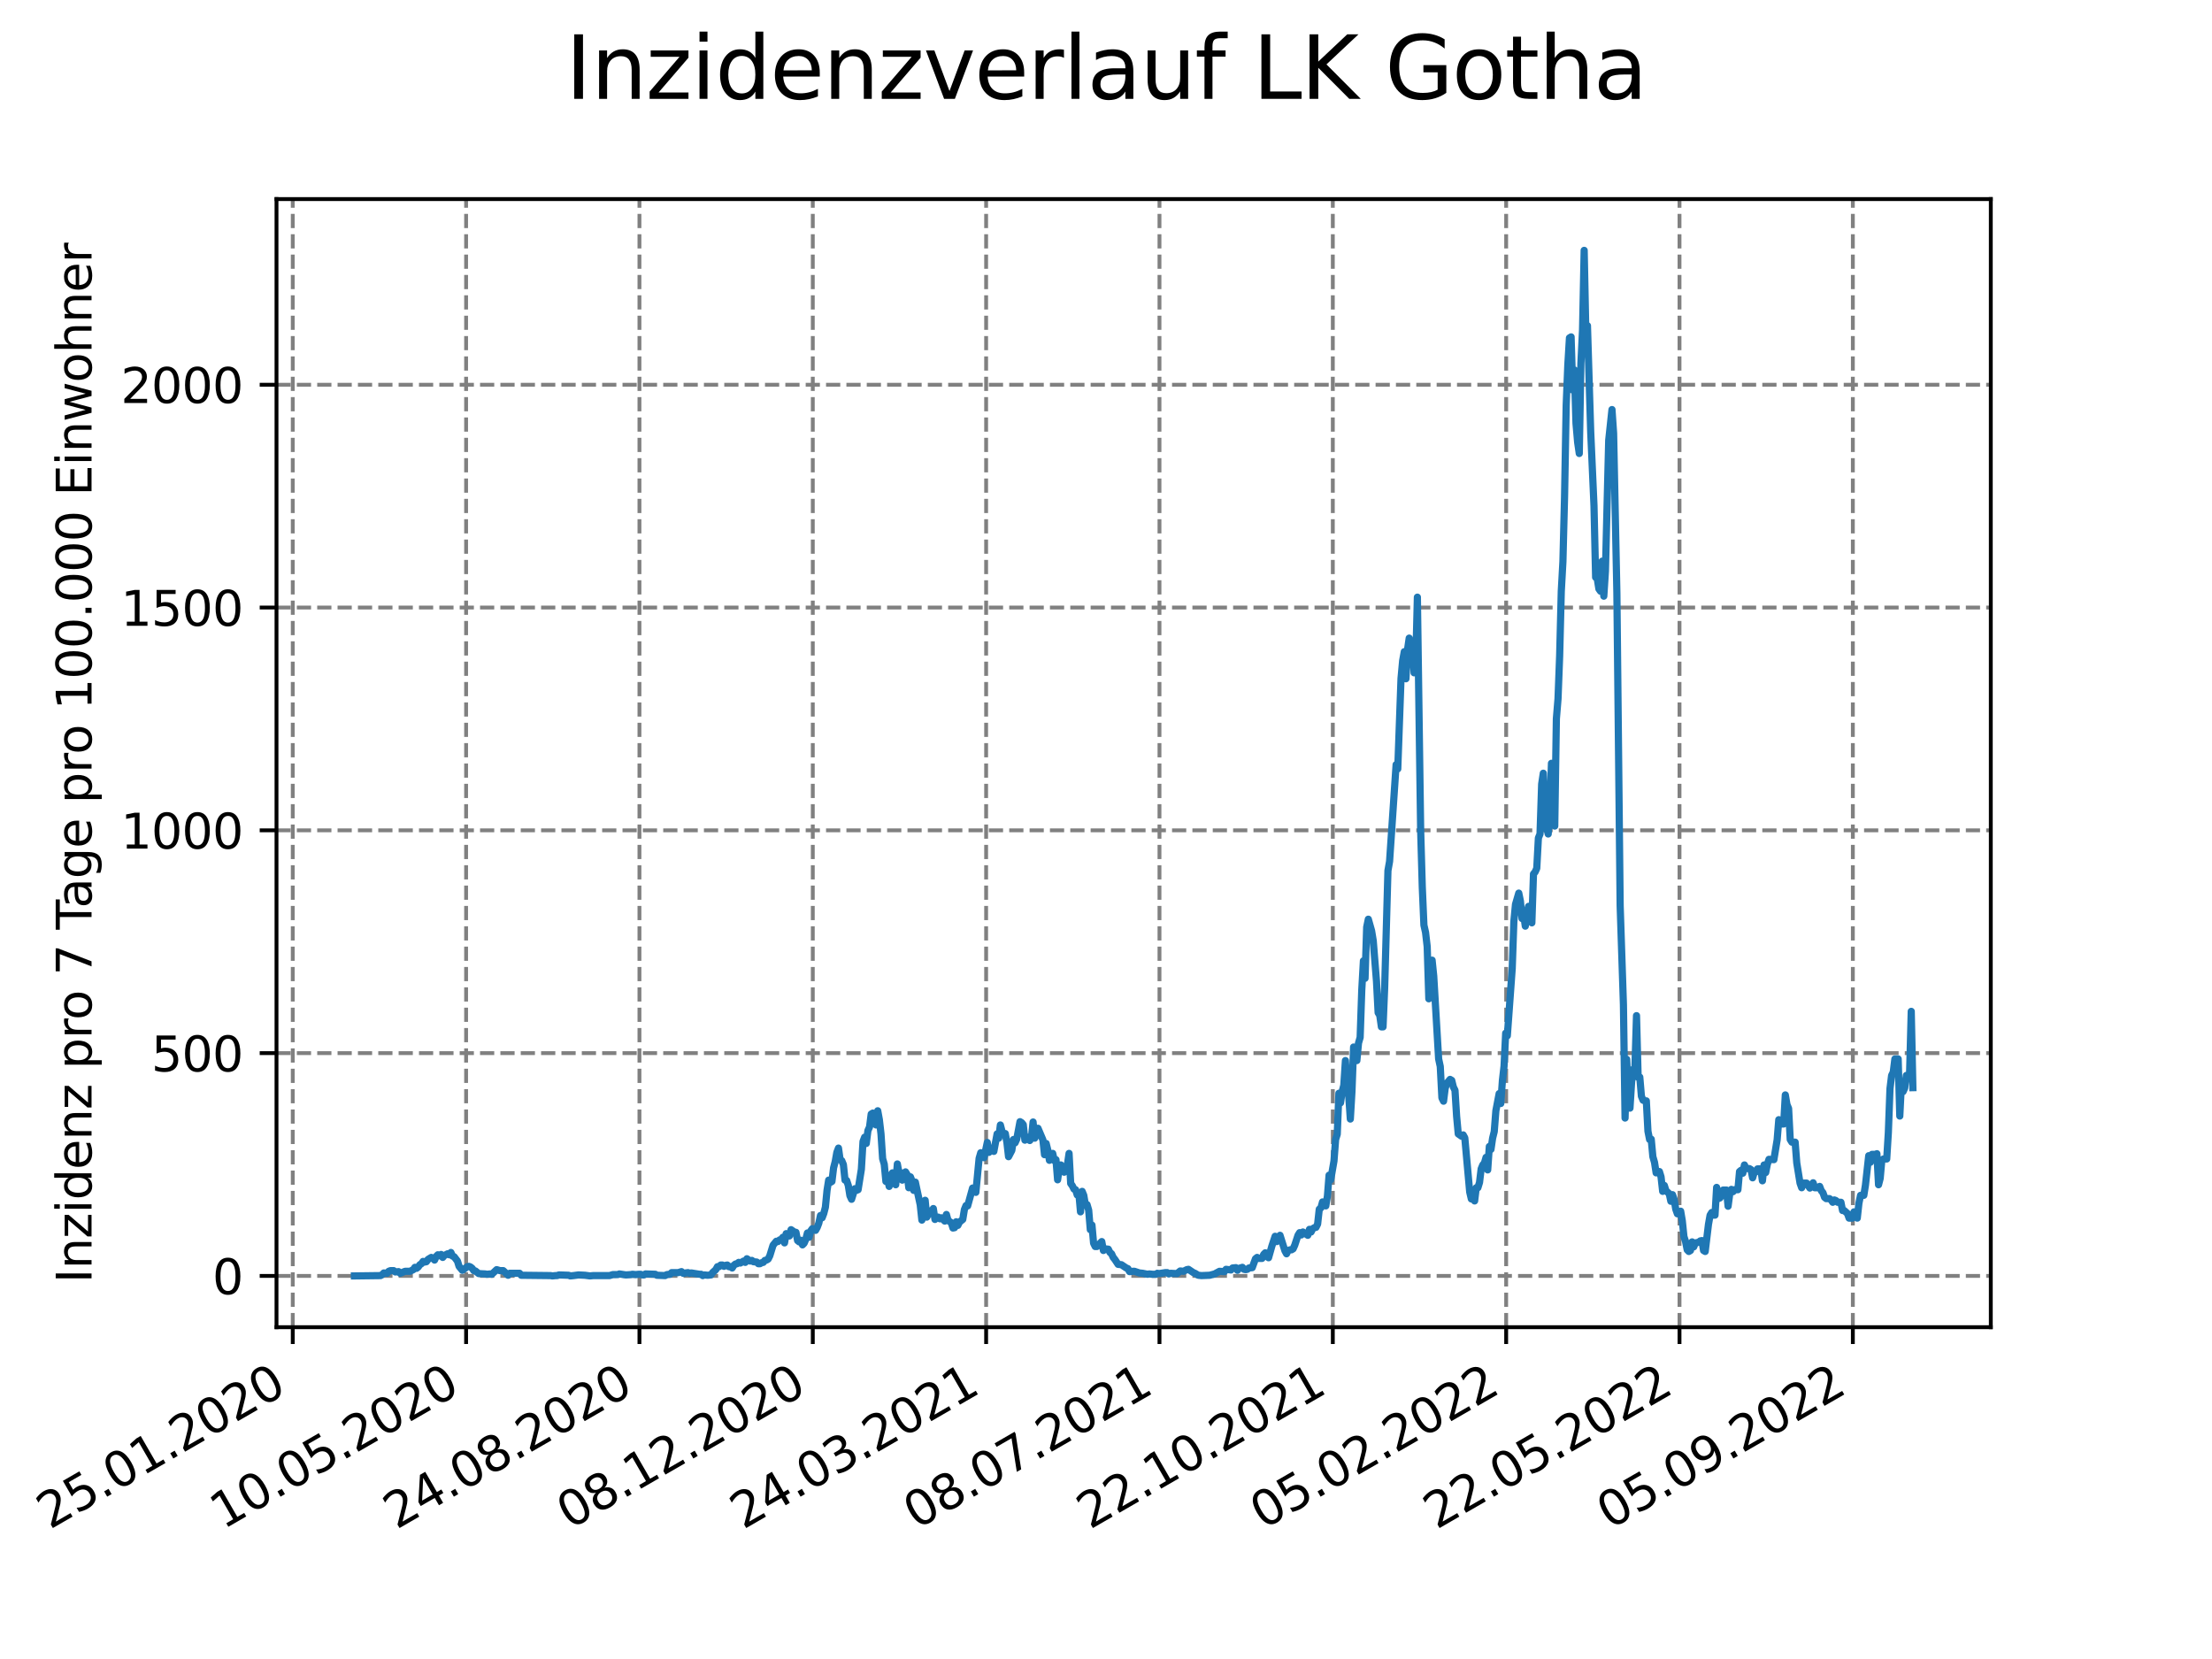 <?xml version="1.0" encoding="utf-8" standalone="no"?>
<!DOCTYPE svg PUBLIC "-//W3C//DTD SVG 1.1//EN"
  "http://www.w3.org/Graphics/SVG/1.1/DTD/svg11.dtd">
<svg xmlns:xlink="http://www.w3.org/1999/xlink" width="460.8pt" height="345.6pt" viewBox="0 0 460.8 345.6" xmlns="http://www.w3.org/2000/svg" version="1.1">
 <defs>
  <style type="text/css">*{stroke-linejoin: round; stroke-linecap: butt}</style>
 </defs>
 <g id="figure_1">
  <g id="patch_1">
   <path d="M 0 345.6 
L 460.8 345.6 
L 460.8 0 
L 0 0 
z
" style="fill: #ffffff"/>
  </g>
  <g id="axes_1">
   <g id="patch_2">
    <path d="M 57.6 276.48 
L 414.72 276.48 
L 414.72 41.472 
L 57.6 41.472 
z
" style="fill: #ffffff"/>
   </g>
   <g id="matplotlib.axis_1">
    <g id="xtick_1">
     <g id="line2d_1">
      <path d="M 60.987 276.48 
L 60.987 41.472 
" clip-path="url(#p1bdf907821)" style="fill: none; stroke-dasharray: 2.96,1.28; stroke-dashoffset: 0; stroke: #808080; stroke-width: 0.8"/>
     </g>
     <g id="line2d_2">
      <defs>
       <path id="mfd8949e805" d="M 0 0 
L 0 3.5 
" style="stroke: #000000; stroke-width: 0.8"/>
      </defs>
      <g>
       <use xlink:href="#mfd8949e805" x="60.987" y="276.48" style="stroke: #000000; stroke-width: 0.8"/>
      </g>
     </g>
     <g id="text_1">
      <!-- 25.01.2020 -->
      <g transform="translate(10.362 318.689) rotate(-30) scale(0.1 -0.1)">
       <defs>
        <path id="DejaVuSans-32" d="M 1228 531 
L 3431 531 
L 3431 0 
L 469 0 
L 469 531 
Q 828 903 1448 1529 
Q 2069 2156 2228 2338 
Q 2531 2678 2651 2914 
Q 2772 3150 2772 3378 
Q 2772 3750 2511 3984 
Q 2250 4219 1831 4219 
Q 1534 4219 1204 4116 
Q 875 4013 500 3803 
L 500 4441 
Q 881 4594 1212 4672 
Q 1544 4750 1819 4750 
Q 2544 4750 2975 4387 
Q 3406 4025 3406 3419 
Q 3406 3131 3298 2873 
Q 3191 2616 2906 2266 
Q 2828 2175 2409 1742 
Q 1991 1309 1228 531 
z
" transform="scale(0.016)"/>
        <path id="DejaVuSans-35" d="M 691 4666 
L 3169 4666 
L 3169 4134 
L 1269 4134 
L 1269 2991 
Q 1406 3038 1543 3061 
Q 1681 3084 1819 3084 
Q 2600 3084 3056 2656 
Q 3513 2228 3513 1497 
Q 3513 744 3044 326 
Q 2575 -91 1722 -91 
Q 1428 -91 1123 -41 
Q 819 9 494 109 
L 494 744 
Q 775 591 1075 516 
Q 1375 441 1709 441 
Q 2250 441 2565 725 
Q 2881 1009 2881 1497 
Q 2881 1984 2565 2268 
Q 2250 2553 1709 2553 
Q 1456 2553 1204 2497 
Q 953 2441 691 2322 
L 691 4666 
z
" transform="scale(0.016)"/>
        <path id="DejaVuSans-2e" d="M 684 794 
L 1344 794 
L 1344 0 
L 684 0 
L 684 794 
z
" transform="scale(0.016)"/>
        <path id="DejaVuSans-30" d="M 2034 4250 
Q 1547 4250 1301 3770 
Q 1056 3291 1056 2328 
Q 1056 1369 1301 889 
Q 1547 409 2034 409 
Q 2525 409 2770 889 
Q 3016 1369 3016 2328 
Q 3016 3291 2770 3770 
Q 2525 4250 2034 4250 
z
M 2034 4750 
Q 2819 4750 3233 4129 
Q 3647 3509 3647 2328 
Q 3647 1150 3233 529 
Q 2819 -91 2034 -91 
Q 1250 -91 836 529 
Q 422 1150 422 2328 
Q 422 3509 836 4129 
Q 1250 4750 2034 4750 
z
" transform="scale(0.016)"/>
        <path id="DejaVuSans-31" d="M 794 531 
L 1825 531 
L 1825 4091 
L 703 3866 
L 703 4441 
L 1819 4666 
L 2450 4666 
L 2450 531 
L 3481 531 
L 3481 0 
L 794 0 
L 794 531 
z
" transform="scale(0.016)"/>
       </defs>
       <use xlink:href="#DejaVuSans-32"/>
       <use xlink:href="#DejaVuSans-35" x="63.623"/>
       <use xlink:href="#DejaVuSans-2e" x="127.246"/>
       <use xlink:href="#DejaVuSans-30" x="159.033"/>
       <use xlink:href="#DejaVuSans-31" x="222.656"/>
       <use xlink:href="#DejaVuSans-2e" x="286.279"/>
       <use xlink:href="#DejaVuSans-32" x="318.066"/>
       <use xlink:href="#DejaVuSans-30" x="381.689"/>
       <use xlink:href="#DejaVuSans-32" x="445.312"/>
       <use xlink:href="#DejaVuSans-30" x="508.936"/>
      </g>
     </g>
    </g>
    <g id="xtick_2">
     <g id="line2d_3">
      <path d="M 97.097 276.48 
L 97.097 41.472 
" clip-path="url(#p1bdf907821)" style="fill: none; stroke-dasharray: 2.96,1.28; stroke-dashoffset: 0; stroke: #808080; stroke-width: 0.8"/>
     </g>
     <g id="line2d_4">
      <g>
       <use xlink:href="#mfd8949e805" x="97.097" y="276.48" style="stroke: #000000; stroke-width: 0.8"/>
      </g>
     </g>
     <g id="text_2">
      <!-- 10.05.2020 -->
      <g transform="translate(46.472 318.689) rotate(-30) scale(0.1 -0.1)">
       <use xlink:href="#DejaVuSans-31"/>
       <use xlink:href="#DejaVuSans-30" x="63.623"/>
       <use xlink:href="#DejaVuSans-2e" x="127.246"/>
       <use xlink:href="#DejaVuSans-30" x="159.033"/>
       <use xlink:href="#DejaVuSans-35" x="222.656"/>
       <use xlink:href="#DejaVuSans-2e" x="286.279"/>
       <use xlink:href="#DejaVuSans-32" x="318.066"/>
       <use xlink:href="#DejaVuSans-30" x="381.689"/>
       <use xlink:href="#DejaVuSans-32" x="445.312"/>
       <use xlink:href="#DejaVuSans-30" x="508.936"/>
      </g>
     </g>
    </g>
    <g id="xtick_3">
     <g id="line2d_5">
      <path d="M 133.208 276.48 
L 133.208 41.472 
" clip-path="url(#p1bdf907821)" style="fill: none; stroke-dasharray: 2.96,1.28; stroke-dashoffset: 0; stroke: #808080; stroke-width: 0.8"/>
     </g>
     <g id="line2d_6">
      <g>
       <use xlink:href="#mfd8949e805" x="133.208" y="276.48" style="stroke: #000000; stroke-width: 0.8"/>
      </g>
     </g>
     <g id="text_3">
      <!-- 24.08.2020 -->
      <g transform="translate(82.583 318.689) rotate(-30) scale(0.1 -0.1)">
       <defs>
        <path id="DejaVuSans-34" d="M 2419 4116 
L 825 1625 
L 2419 1625 
L 2419 4116 
z
M 2253 4666 
L 3047 4666 
L 3047 1625 
L 3713 1625 
L 3713 1100 
L 3047 1100 
L 3047 0 
L 2419 0 
L 2419 1100 
L 313 1100 
L 313 1709 
L 2253 4666 
z
" transform="scale(0.016)"/>
        <path id="DejaVuSans-38" d="M 2034 2216 
Q 1584 2216 1326 1975 
Q 1069 1734 1069 1313 
Q 1069 891 1326 650 
Q 1584 409 2034 409 
Q 2484 409 2743 651 
Q 3003 894 3003 1313 
Q 3003 1734 2745 1975 
Q 2488 2216 2034 2216 
z
M 1403 2484 
Q 997 2584 770 2862 
Q 544 3141 544 3541 
Q 544 4100 942 4425 
Q 1341 4750 2034 4750 
Q 2731 4750 3128 4425 
Q 3525 4100 3525 3541 
Q 3525 3141 3298 2862 
Q 3072 2584 2669 2484 
Q 3125 2378 3379 2068 
Q 3634 1759 3634 1313 
Q 3634 634 3220 271 
Q 2806 -91 2034 -91 
Q 1263 -91 848 271 
Q 434 634 434 1313 
Q 434 1759 690 2068 
Q 947 2378 1403 2484 
z
M 1172 3481 
Q 1172 3119 1398 2916 
Q 1625 2713 2034 2713 
Q 2441 2713 2670 2916 
Q 2900 3119 2900 3481 
Q 2900 3844 2670 4047 
Q 2441 4250 2034 4250 
Q 1625 4250 1398 4047 
Q 1172 3844 1172 3481 
z
" transform="scale(0.016)"/>
       </defs>
       <use xlink:href="#DejaVuSans-32"/>
       <use xlink:href="#DejaVuSans-34" x="63.623"/>
       <use xlink:href="#DejaVuSans-2e" x="127.246"/>
       <use xlink:href="#DejaVuSans-30" x="159.033"/>
       <use xlink:href="#DejaVuSans-38" x="222.656"/>
       <use xlink:href="#DejaVuSans-2e" x="286.279"/>
       <use xlink:href="#DejaVuSans-32" x="318.066"/>
       <use xlink:href="#DejaVuSans-30" x="381.689"/>
       <use xlink:href="#DejaVuSans-32" x="445.312"/>
       <use xlink:href="#DejaVuSans-30" x="508.936"/>
      </g>
     </g>
    </g>
    <g id="xtick_4">
     <g id="line2d_7">
      <path d="M 169.319 276.48 
L 169.319 41.472 
" clip-path="url(#p1bdf907821)" style="fill: none; stroke-dasharray: 2.96,1.28; stroke-dashoffset: 0; stroke: #808080; stroke-width: 0.8"/>
     </g>
     <g id="line2d_8">
      <g>
       <use xlink:href="#mfd8949e805" x="169.319" y="276.48" style="stroke: #000000; stroke-width: 0.8"/>
      </g>
     </g>
     <g id="text_4">
      <!-- 08.12.2020 -->
      <g transform="translate(118.693 318.689) rotate(-30) scale(0.1 -0.1)">
       <use xlink:href="#DejaVuSans-30"/>
       <use xlink:href="#DejaVuSans-38" x="63.623"/>
       <use xlink:href="#DejaVuSans-2e" x="127.246"/>
       <use xlink:href="#DejaVuSans-31" x="159.033"/>
       <use xlink:href="#DejaVuSans-32" x="222.656"/>
       <use xlink:href="#DejaVuSans-2e" x="286.279"/>
       <use xlink:href="#DejaVuSans-32" x="318.066"/>
       <use xlink:href="#DejaVuSans-30" x="381.689"/>
       <use xlink:href="#DejaVuSans-32" x="445.312"/>
       <use xlink:href="#DejaVuSans-30" x="508.936"/>
      </g>
     </g>
    </g>
    <g id="xtick_5">
     <g id="line2d_9">
      <path d="M 205.429 276.48 
L 205.429 41.472 
" clip-path="url(#p1bdf907821)" style="fill: none; stroke-dasharray: 2.96,1.28; stroke-dashoffset: 0; stroke: #808080; stroke-width: 0.8"/>
     </g>
     <g id="line2d_10">
      <g>
       <use xlink:href="#mfd8949e805" x="205.429" y="276.48" style="stroke: #000000; stroke-width: 0.8"/>
      </g>
     </g>
     <g id="text_5">
      <!-- 24.03.2021 -->
      <g transform="translate(154.804 318.689) rotate(-30) scale(0.1 -0.1)">
       <defs>
        <path id="DejaVuSans-33" d="M 2597 2516 
Q 3050 2419 3304 2112 
Q 3559 1806 3559 1356 
Q 3559 666 3084 287 
Q 2609 -91 1734 -91 
Q 1441 -91 1130 -33 
Q 819 25 488 141 
L 488 750 
Q 750 597 1062 519 
Q 1375 441 1716 441 
Q 2309 441 2620 675 
Q 2931 909 2931 1356 
Q 2931 1769 2642 2001 
Q 2353 2234 1838 2234 
L 1294 2234 
L 1294 2753 
L 1863 2753 
Q 2328 2753 2575 2939 
Q 2822 3125 2822 3475 
Q 2822 3834 2567 4026 
Q 2313 4219 1838 4219 
Q 1578 4219 1281 4162 
Q 984 4106 628 3988 
L 628 4550 
Q 988 4650 1302 4700 
Q 1616 4750 1894 4750 
Q 2613 4750 3031 4423 
Q 3450 4097 3450 3541 
Q 3450 3153 3228 2886 
Q 3006 2619 2597 2516 
z
" transform="scale(0.016)"/>
       </defs>
       <use xlink:href="#DejaVuSans-32"/>
       <use xlink:href="#DejaVuSans-34" x="63.623"/>
       <use xlink:href="#DejaVuSans-2e" x="127.246"/>
       <use xlink:href="#DejaVuSans-30" x="159.033"/>
       <use xlink:href="#DejaVuSans-33" x="222.656"/>
       <use xlink:href="#DejaVuSans-2e" x="286.279"/>
       <use xlink:href="#DejaVuSans-32" x="318.066"/>
       <use xlink:href="#DejaVuSans-30" x="381.689"/>
       <use xlink:href="#DejaVuSans-32" x="445.312"/>
       <use xlink:href="#DejaVuSans-31" x="508.936"/>
      </g>
     </g>
    </g>
    <g id="xtick_6">
     <g id="line2d_11">
      <path d="M 241.54 276.48 
L 241.54 41.472 
" clip-path="url(#p1bdf907821)" style="fill: none; stroke-dasharray: 2.96,1.28; stroke-dashoffset: 0; stroke: #808080; stroke-width: 0.8"/>
     </g>
     <g id="line2d_12">
      <g>
       <use xlink:href="#mfd8949e805" x="241.54" y="276.48" style="stroke: #000000; stroke-width: 0.8"/>
      </g>
     </g>
     <g id="text_6">
      <!-- 08.07.2021 -->
      <g transform="translate(190.914 318.689) rotate(-30) scale(0.1 -0.1)">
       <defs>
        <path id="DejaVuSans-37" d="M 525 4666 
L 3525 4666 
L 3525 4397 
L 1831 0 
L 1172 0 
L 2766 4134 
L 525 4134 
L 525 4666 
z
" transform="scale(0.016)"/>
       </defs>
       <use xlink:href="#DejaVuSans-30"/>
       <use xlink:href="#DejaVuSans-38" x="63.623"/>
       <use xlink:href="#DejaVuSans-2e" x="127.246"/>
       <use xlink:href="#DejaVuSans-30" x="159.033"/>
       <use xlink:href="#DejaVuSans-37" x="222.656"/>
       <use xlink:href="#DejaVuSans-2e" x="286.279"/>
       <use xlink:href="#DejaVuSans-32" x="318.066"/>
       <use xlink:href="#DejaVuSans-30" x="381.689"/>
       <use xlink:href="#DejaVuSans-32" x="445.312"/>
       <use xlink:href="#DejaVuSans-31" x="508.936"/>
      </g>
     </g>
    </g>
    <g id="xtick_7">
     <g id="line2d_13">
      <path d="M 277.65 276.48 
L 277.65 41.472 
" clip-path="url(#p1bdf907821)" style="fill: none; stroke-dasharray: 2.96,1.28; stroke-dashoffset: 0; stroke: #808080; stroke-width: 0.8"/>
     </g>
     <g id="line2d_14">
      <g>
       <use xlink:href="#mfd8949e805" x="277.65" y="276.48" style="stroke: #000000; stroke-width: 0.8"/>
      </g>
     </g>
     <g id="text_7">
      <!-- 22.10.2021 -->
      <g transform="translate(227.025 318.689) rotate(-30) scale(0.1 -0.1)">
       <use xlink:href="#DejaVuSans-32"/>
       <use xlink:href="#DejaVuSans-32" x="63.623"/>
       <use xlink:href="#DejaVuSans-2e" x="127.246"/>
       <use xlink:href="#DejaVuSans-31" x="159.033"/>
       <use xlink:href="#DejaVuSans-30" x="222.656"/>
       <use xlink:href="#DejaVuSans-2e" x="286.279"/>
       <use xlink:href="#DejaVuSans-32" x="318.066"/>
       <use xlink:href="#DejaVuSans-30" x="381.689"/>
       <use xlink:href="#DejaVuSans-32" x="445.312"/>
       <use xlink:href="#DejaVuSans-31" x="508.936"/>
      </g>
     </g>
    </g>
    <g id="xtick_8">
     <g id="line2d_15">
      <path d="M 313.761 276.48 
L 313.761 41.472 
" clip-path="url(#p1bdf907821)" style="fill: none; stroke-dasharray: 2.96,1.28; stroke-dashoffset: 0; stroke: #808080; stroke-width: 0.8"/>
     </g>
     <g id="line2d_16">
      <g>
       <use xlink:href="#mfd8949e805" x="313.761" y="276.48" style="stroke: #000000; stroke-width: 0.8"/>
      </g>
     </g>
     <g id="text_8">
      <!-- 05.02.2022 -->
      <g transform="translate(263.136 318.689) rotate(-30) scale(0.1 -0.1)">
       <use xlink:href="#DejaVuSans-30"/>
       <use xlink:href="#DejaVuSans-35" x="63.623"/>
       <use xlink:href="#DejaVuSans-2e" x="127.246"/>
       <use xlink:href="#DejaVuSans-30" x="159.033"/>
       <use xlink:href="#DejaVuSans-32" x="222.656"/>
       <use xlink:href="#DejaVuSans-2e" x="286.279"/>
       <use xlink:href="#DejaVuSans-32" x="318.066"/>
       <use xlink:href="#DejaVuSans-30" x="381.689"/>
       <use xlink:href="#DejaVuSans-32" x="445.312"/>
       <use xlink:href="#DejaVuSans-32" x="508.936"/>
      </g>
     </g>
    </g>
    <g id="xtick_9">
     <g id="line2d_17">
      <path d="M 349.871 276.48 
L 349.871 41.472 
" clip-path="url(#p1bdf907821)" style="fill: none; stroke-dasharray: 2.96,1.28; stroke-dashoffset: 0; stroke: #808080; stroke-width: 0.8"/>
     </g>
     <g id="line2d_18">
      <g>
       <use xlink:href="#mfd8949e805" x="349.871" y="276.48" style="stroke: #000000; stroke-width: 0.8"/>
      </g>
     </g>
     <g id="text_9">
      <!-- 22.05.2022 -->
      <g transform="translate(299.246 318.689) rotate(-30) scale(0.1 -0.1)">
       <use xlink:href="#DejaVuSans-32"/>
       <use xlink:href="#DejaVuSans-32" x="63.623"/>
       <use xlink:href="#DejaVuSans-2e" x="127.246"/>
       <use xlink:href="#DejaVuSans-30" x="159.033"/>
       <use xlink:href="#DejaVuSans-35" x="222.656"/>
       <use xlink:href="#DejaVuSans-2e" x="286.279"/>
       <use xlink:href="#DejaVuSans-32" x="318.066"/>
       <use xlink:href="#DejaVuSans-30" x="381.689"/>
       <use xlink:href="#DejaVuSans-32" x="445.312"/>
       <use xlink:href="#DejaVuSans-32" x="508.936"/>
      </g>
     </g>
    </g>
    <g id="xtick_10">
     <g id="line2d_19">
      <path d="M 385.982 276.48 
L 385.982 41.472 
" clip-path="url(#p1bdf907821)" style="fill: none; stroke-dasharray: 2.96,1.28; stroke-dashoffset: 0; stroke: #808080; stroke-width: 0.8"/>
     </g>
     <g id="line2d_20">
      <g>
       <use xlink:href="#mfd8949e805" x="385.982" y="276.48" style="stroke: #000000; stroke-width: 0.8"/>
      </g>
     </g>
     <g id="text_10">
      <!-- 05.09.2022 -->
      <g transform="translate(335.357 318.689) rotate(-30) scale(0.1 -0.1)">
       <defs>
        <path id="DejaVuSans-39" d="M 703 97 
L 703 672 
Q 941 559 1184 500 
Q 1428 441 1663 441 
Q 2288 441 2617 861 
Q 2947 1281 2994 2138 
Q 2813 1869 2534 1725 
Q 2256 1581 1919 1581 
Q 1219 1581 811 2004 
Q 403 2428 403 3163 
Q 403 3881 828 4315 
Q 1253 4750 1959 4750 
Q 2769 4750 3195 4129 
Q 3622 3509 3622 2328 
Q 3622 1225 3098 567 
Q 2575 -91 1691 -91 
Q 1453 -91 1209 -44 
Q 966 3 703 97 
z
M 1959 2075 
Q 2384 2075 2632 2365 
Q 2881 2656 2881 3163 
Q 2881 3666 2632 3958 
Q 2384 4250 1959 4250 
Q 1534 4250 1286 3958 
Q 1038 3666 1038 3163 
Q 1038 2656 1286 2365 
Q 1534 2075 1959 2075 
z
" transform="scale(0.016)"/>
       </defs>
       <use xlink:href="#DejaVuSans-30"/>
       <use xlink:href="#DejaVuSans-35" x="63.623"/>
       <use xlink:href="#DejaVuSans-2e" x="127.246"/>
       <use xlink:href="#DejaVuSans-30" x="159.033"/>
       <use xlink:href="#DejaVuSans-39" x="222.656"/>
       <use xlink:href="#DejaVuSans-2e" x="286.279"/>
       <use xlink:href="#DejaVuSans-32" x="318.066"/>
       <use xlink:href="#DejaVuSans-30" x="381.689"/>
       <use xlink:href="#DejaVuSans-32" x="445.312"/>
       <use xlink:href="#DejaVuSans-32" x="508.936"/>
      </g>
     </g>
    </g>
   </g>
   <g id="matplotlib.axis_2">
    <g id="ytick_1">
     <g id="line2d_21">
      <path d="M 57.6 265.798 
L 414.72 265.798 
" clip-path="url(#p1bdf907821)" style="fill: none; stroke-dasharray: 2.96,1.28; stroke-dashoffset: 0; stroke: #808080; stroke-width: 0.8"/>
     </g>
     <g id="line2d_22">
      <defs>
       <path id="m35d2fab61b" d="M 0 0 
L -3.5 0 
" style="stroke: #000000; stroke-width: 0.8"/>
      </defs>
      <g>
       <use xlink:href="#m35d2fab61b" x="57.6" y="265.798" style="stroke: #000000; stroke-width: 0.8"/>
      </g>
     </g>
     <g id="text_11">
      <!-- 0 -->
      <g transform="translate(44.237 269.597) scale(0.1 -0.1)">
       <use xlink:href="#DejaVuSans-30"/>
      </g>
     </g>
    </g>
    <g id="ytick_2">
     <g id="line2d_23">
      <path d="M 57.6 219.385 
L 414.72 219.385 
" clip-path="url(#p1bdf907821)" style="fill: none; stroke-dasharray: 2.96,1.28; stroke-dashoffset: 0; stroke: #808080; stroke-width: 0.8"/>
     </g>
     <g id="line2d_24">
      <g>
       <use xlink:href="#m35d2fab61b" x="57.6" y="219.385" style="stroke: #000000; stroke-width: 0.8"/>
      </g>
     </g>
     <g id="text_12">
      <!-- 500 -->
      <g transform="translate(31.512 223.184) scale(0.1 -0.1)">
       <use xlink:href="#DejaVuSans-35"/>
       <use xlink:href="#DejaVuSans-30" x="63.623"/>
       <use xlink:href="#DejaVuSans-30" x="127.246"/>
      </g>
     </g>
    </g>
    <g id="ytick_3">
     <g id="line2d_25">
      <path d="M 57.6 172.973 
L 414.72 172.973 
" clip-path="url(#p1bdf907821)" style="fill: none; stroke-dasharray: 2.96,1.28; stroke-dashoffset: 0; stroke: #808080; stroke-width: 0.8"/>
     </g>
     <g id="line2d_26">
      <g>
       <use xlink:href="#m35d2fab61b" x="57.6" y="172.973" style="stroke: #000000; stroke-width: 0.8"/>
      </g>
     </g>
     <g id="text_13">
      <!-- 1000 -->
      <g transform="translate(25.15 176.772) scale(0.1 -0.1)">
       <use xlink:href="#DejaVuSans-31"/>
       <use xlink:href="#DejaVuSans-30" x="63.623"/>
       <use xlink:href="#DejaVuSans-30" x="127.246"/>
       <use xlink:href="#DejaVuSans-30" x="190.869"/>
      </g>
     </g>
    </g>
    <g id="ytick_4">
     <g id="line2d_27">
      <path d="M 57.6 126.56 
L 414.72 126.56 
" clip-path="url(#p1bdf907821)" style="fill: none; stroke-dasharray: 2.96,1.28; stroke-dashoffset: 0; stroke: #808080; stroke-width: 0.8"/>
     </g>
     <g id="line2d_28">
      <g>
       <use xlink:href="#m35d2fab61b" x="57.6" y="126.56" style="stroke: #000000; stroke-width: 0.8"/>
      </g>
     </g>
     <g id="text_14">
      <!-- 1500 -->
      <g transform="translate(25.15 130.359) scale(0.1 -0.1)">
       <use xlink:href="#DejaVuSans-31"/>
       <use xlink:href="#DejaVuSans-35" x="63.623"/>
       <use xlink:href="#DejaVuSans-30" x="127.246"/>
       <use xlink:href="#DejaVuSans-30" x="190.869"/>
      </g>
     </g>
    </g>
    <g id="ytick_5">
     <g id="line2d_29">
      <path d="M 57.6 80.147 
L 414.72 80.147 
" clip-path="url(#p1bdf907821)" style="fill: none; stroke-dasharray: 2.96,1.28; stroke-dashoffset: 0; stroke: #808080; stroke-width: 0.8"/>
     </g>
     <g id="line2d_30">
      <g>
       <use xlink:href="#m35d2fab61b" x="57.6" y="80.147" style="stroke: #000000; stroke-width: 0.8"/>
      </g>
     </g>
     <g id="text_15">
      <!-- 2000 -->
      <g transform="translate(25.15 83.947) scale(0.1 -0.1)">
       <use xlink:href="#DejaVuSans-32"/>
       <use xlink:href="#DejaVuSans-30" x="63.623"/>
       <use xlink:href="#DejaVuSans-30" x="127.246"/>
       <use xlink:href="#DejaVuSans-30" x="190.869"/>
      </g>
     </g>
    </g>
    <g id="text_16">
     <!-- Inzidenz pro 7 Tage pro 100.000 Einwohner -->
     <g transform="translate(19.07 267.301) rotate(-90) scale(0.1 -0.1)">
      <defs>
       <path id="DejaVuSans-49" d="M 628 4666 
L 1259 4666 
L 1259 0 
L 628 0 
L 628 4666 
z
" transform="scale(0.016)"/>
       <path id="DejaVuSans-6e" d="M 3513 2113 
L 3513 0 
L 2938 0 
L 2938 2094 
Q 2938 2591 2744 2837 
Q 2550 3084 2163 3084 
Q 1697 3084 1428 2787 
Q 1159 2491 1159 1978 
L 1159 0 
L 581 0 
L 581 3500 
L 1159 3500 
L 1159 2956 
Q 1366 3272 1645 3428 
Q 1925 3584 2291 3584 
Q 2894 3584 3203 3211 
Q 3513 2838 3513 2113 
z
" transform="scale(0.016)"/>
       <path id="DejaVuSans-7a" d="M 353 3500 
L 3084 3500 
L 3084 2975 
L 922 459 
L 3084 459 
L 3084 0 
L 275 0 
L 275 525 
L 2438 3041 
L 353 3041 
L 353 3500 
z
" transform="scale(0.016)"/>
       <path id="DejaVuSans-69" d="M 603 3500 
L 1178 3500 
L 1178 0 
L 603 0 
L 603 3500 
z
M 603 4863 
L 1178 4863 
L 1178 4134 
L 603 4134 
L 603 4863 
z
" transform="scale(0.016)"/>
       <path id="DejaVuSans-64" d="M 2906 2969 
L 2906 4863 
L 3481 4863 
L 3481 0 
L 2906 0 
L 2906 525 
Q 2725 213 2448 61 
Q 2172 -91 1784 -91 
Q 1150 -91 751 415 
Q 353 922 353 1747 
Q 353 2572 751 3078 
Q 1150 3584 1784 3584 
Q 2172 3584 2448 3432 
Q 2725 3281 2906 2969 
z
M 947 1747 
Q 947 1113 1208 752 
Q 1469 391 1925 391 
Q 2381 391 2643 752 
Q 2906 1113 2906 1747 
Q 2906 2381 2643 2742 
Q 2381 3103 1925 3103 
Q 1469 3103 1208 2742 
Q 947 2381 947 1747 
z
" transform="scale(0.016)"/>
       <path id="DejaVuSans-65" d="M 3597 1894 
L 3597 1613 
L 953 1613 
Q 991 1019 1311 708 
Q 1631 397 2203 397 
Q 2534 397 2845 478 
Q 3156 559 3463 722 
L 3463 178 
Q 3153 47 2828 -22 
Q 2503 -91 2169 -91 
Q 1331 -91 842 396 
Q 353 884 353 1716 
Q 353 2575 817 3079 
Q 1281 3584 2069 3584 
Q 2775 3584 3186 3129 
Q 3597 2675 3597 1894 
z
M 3022 2063 
Q 3016 2534 2758 2815 
Q 2500 3097 2075 3097 
Q 1594 3097 1305 2825 
Q 1016 2553 972 2059 
L 3022 2063 
z
" transform="scale(0.016)"/>
       <path id="DejaVuSans-20" transform="scale(0.016)"/>
       <path id="DejaVuSans-70" d="M 1159 525 
L 1159 -1331 
L 581 -1331 
L 581 3500 
L 1159 3500 
L 1159 2969 
Q 1341 3281 1617 3432 
Q 1894 3584 2278 3584 
Q 2916 3584 3314 3078 
Q 3713 2572 3713 1747 
Q 3713 922 3314 415 
Q 2916 -91 2278 -91 
Q 1894 -91 1617 61 
Q 1341 213 1159 525 
z
M 3116 1747 
Q 3116 2381 2855 2742 
Q 2594 3103 2138 3103 
Q 1681 3103 1420 2742 
Q 1159 2381 1159 1747 
Q 1159 1113 1420 752 
Q 1681 391 2138 391 
Q 2594 391 2855 752 
Q 3116 1113 3116 1747 
z
" transform="scale(0.016)"/>
       <path id="DejaVuSans-72" d="M 2631 2963 
Q 2534 3019 2420 3045 
Q 2306 3072 2169 3072 
Q 1681 3072 1420 2755 
Q 1159 2438 1159 1844 
L 1159 0 
L 581 0 
L 581 3500 
L 1159 3500 
L 1159 2956 
Q 1341 3275 1631 3429 
Q 1922 3584 2338 3584 
Q 2397 3584 2469 3576 
Q 2541 3569 2628 3553 
L 2631 2963 
z
" transform="scale(0.016)"/>
       <path id="DejaVuSans-6f" d="M 1959 3097 
Q 1497 3097 1228 2736 
Q 959 2375 959 1747 
Q 959 1119 1226 758 
Q 1494 397 1959 397 
Q 2419 397 2687 759 
Q 2956 1122 2956 1747 
Q 2956 2369 2687 2733 
Q 2419 3097 1959 3097 
z
M 1959 3584 
Q 2709 3584 3137 3096 
Q 3566 2609 3566 1747 
Q 3566 888 3137 398 
Q 2709 -91 1959 -91 
Q 1206 -91 779 398 
Q 353 888 353 1747 
Q 353 2609 779 3096 
Q 1206 3584 1959 3584 
z
" transform="scale(0.016)"/>
       <path id="DejaVuSans-54" d="M -19 4666 
L 3928 4666 
L 3928 4134 
L 2272 4134 
L 2272 0 
L 1638 0 
L 1638 4134 
L -19 4134 
L -19 4666 
z
" transform="scale(0.016)"/>
       <path id="DejaVuSans-61" d="M 2194 1759 
Q 1497 1759 1228 1600 
Q 959 1441 959 1056 
Q 959 750 1161 570 
Q 1363 391 1709 391 
Q 2188 391 2477 730 
Q 2766 1069 2766 1631 
L 2766 1759 
L 2194 1759 
z
M 3341 1997 
L 3341 0 
L 2766 0 
L 2766 531 
Q 2569 213 2275 61 
Q 1981 -91 1556 -91 
Q 1019 -91 701 211 
Q 384 513 384 1019 
Q 384 1609 779 1909 
Q 1175 2209 1959 2209 
L 2766 2209 
L 2766 2266 
Q 2766 2663 2505 2880 
Q 2244 3097 1772 3097 
Q 1472 3097 1187 3025 
Q 903 2953 641 2809 
L 641 3341 
Q 956 3463 1253 3523 
Q 1550 3584 1831 3584 
Q 2591 3584 2966 3190 
Q 3341 2797 3341 1997 
z
" transform="scale(0.016)"/>
       <path id="DejaVuSans-67" d="M 2906 1791 
Q 2906 2416 2648 2759 
Q 2391 3103 1925 3103 
Q 1463 3103 1205 2759 
Q 947 2416 947 1791 
Q 947 1169 1205 825 
Q 1463 481 1925 481 
Q 2391 481 2648 825 
Q 2906 1169 2906 1791 
z
M 3481 434 
Q 3481 -459 3084 -895 
Q 2688 -1331 1869 -1331 
Q 1566 -1331 1297 -1286 
Q 1028 -1241 775 -1147 
L 775 -588 
Q 1028 -725 1275 -790 
Q 1522 -856 1778 -856 
Q 2344 -856 2625 -561 
Q 2906 -266 2906 331 
L 2906 616 
Q 2728 306 2450 153 
Q 2172 0 1784 0 
Q 1141 0 747 490 
Q 353 981 353 1791 
Q 353 2603 747 3093 
Q 1141 3584 1784 3584 
Q 2172 3584 2450 3431 
Q 2728 3278 2906 2969 
L 2906 3500 
L 3481 3500 
L 3481 434 
z
" transform="scale(0.016)"/>
       <path id="DejaVuSans-45" d="M 628 4666 
L 3578 4666 
L 3578 4134 
L 1259 4134 
L 1259 2753 
L 3481 2753 
L 3481 2222 
L 1259 2222 
L 1259 531 
L 3634 531 
L 3634 0 
L 628 0 
L 628 4666 
z
" transform="scale(0.016)"/>
       <path id="DejaVuSans-77" d="M 269 3500 
L 844 3500 
L 1563 769 
L 2278 3500 
L 2956 3500 
L 3675 769 
L 4391 3500 
L 4966 3500 
L 4050 0 
L 3372 0 
L 2619 2869 
L 1863 0 
L 1184 0 
L 269 3500 
z
" transform="scale(0.016)"/>
       <path id="DejaVuSans-68" d="M 3513 2113 
L 3513 0 
L 2938 0 
L 2938 2094 
Q 2938 2591 2744 2837 
Q 2550 3084 2163 3084 
Q 1697 3084 1428 2787 
Q 1159 2491 1159 1978 
L 1159 0 
L 581 0 
L 581 4863 
L 1159 4863 
L 1159 2956 
Q 1366 3272 1645 3428 
Q 1925 3584 2291 3584 
Q 2894 3584 3203 3211 
Q 3513 2838 3513 2113 
z
" transform="scale(0.016)"/>
      </defs>
      <use xlink:href="#DejaVuSans-49"/>
      <use xlink:href="#DejaVuSans-6e" x="29.492"/>
      <use xlink:href="#DejaVuSans-7a" x="92.871"/>
      <use xlink:href="#DejaVuSans-69" x="145.361"/>
      <use xlink:href="#DejaVuSans-64" x="173.145"/>
      <use xlink:href="#DejaVuSans-65" x="236.621"/>
      <use xlink:href="#DejaVuSans-6e" x="298.145"/>
      <use xlink:href="#DejaVuSans-7a" x="361.523"/>
      <use xlink:href="#DejaVuSans-20" x="414.014"/>
      <use xlink:href="#DejaVuSans-70" x="445.801"/>
      <use xlink:href="#DejaVuSans-72" x="509.277"/>
      <use xlink:href="#DejaVuSans-6f" x="548.141"/>
      <use xlink:href="#DejaVuSans-20" x="609.322"/>
      <use xlink:href="#DejaVuSans-37" x="641.109"/>
      <use xlink:href="#DejaVuSans-20" x="704.732"/>
      <use xlink:href="#DejaVuSans-54" x="736.52"/>
      <use xlink:href="#DejaVuSans-61" x="781.104"/>
      <use xlink:href="#DejaVuSans-67" x="842.383"/>
      <use xlink:href="#DejaVuSans-65" x="905.859"/>
      <use xlink:href="#DejaVuSans-20" x="967.383"/>
      <use xlink:href="#DejaVuSans-70" x="999.17"/>
      <use xlink:href="#DejaVuSans-72" x="1062.646"/>
      <use xlink:href="#DejaVuSans-6f" x="1101.51"/>
      <use xlink:href="#DejaVuSans-20" x="1162.691"/>
      <use xlink:href="#DejaVuSans-31" x="1194.479"/>
      <use xlink:href="#DejaVuSans-30" x="1258.102"/>
      <use xlink:href="#DejaVuSans-30" x="1321.725"/>
      <use xlink:href="#DejaVuSans-2e" x="1385.348"/>
      <use xlink:href="#DejaVuSans-30" x="1417.135"/>
      <use xlink:href="#DejaVuSans-30" x="1480.758"/>
      <use xlink:href="#DejaVuSans-30" x="1544.381"/>
      <use xlink:href="#DejaVuSans-20" x="1608.004"/>
      <use xlink:href="#DejaVuSans-45" x="1639.791"/>
      <use xlink:href="#DejaVuSans-69" x="1702.975"/>
      <use xlink:href="#DejaVuSans-6e" x="1730.758"/>
      <use xlink:href="#DejaVuSans-77" x="1794.137"/>
      <use xlink:href="#DejaVuSans-6f" x="1875.924"/>
      <use xlink:href="#DejaVuSans-68" x="1937.105"/>
      <use xlink:href="#DejaVuSans-6e" x="2000.484"/>
      <use xlink:href="#DejaVuSans-65" x="2063.863"/>
      <use xlink:href="#DejaVuSans-72" x="2125.387"/>
     </g>
    </g>
   </g>
   <g id="line2d_31">
    <path d="M 73.833 265.798 
L 79.283 265.729 
L 79.624 265.523 
L 79.965 265.179 
L 80.646 265.247 
L 80.987 264.835 
L 81.327 264.697 
L 82.009 264.697 
L 82.349 264.972 
L 83.031 264.903 
L 83.371 265.247 
L 84.393 264.835 
L 85.415 264.835 
L 86.097 264.49 
L 86.437 264.009 
L 86.778 264.215 
L 87.119 263.94 
L 87.459 263.458 
L 87.8 263.252 
L 88.141 262.77 
L 88.481 262.908 
L 88.822 262.839 
L 89.163 262.358 
L 89.844 261.945 
L 90.185 262.082 
L 90.525 262.495 
L 90.866 261.738 
L 91.207 261.394 
L 91.547 261.601 
L 91.888 261.325 
L 92.229 261.945 
L 92.569 261.532 
L 93.251 261.188 
L 93.591 261.394 
L 93.932 260.913 
L 94.273 261.669 
L 94.613 261.807 
L 95.295 262.702 
L 95.635 263.802 
L 96.317 264.628 
L 96.998 264.146 
L 97.339 263.871 
L 97.679 263.802 
L 98.02 263.94 
L 98.361 264.215 
L 98.701 264.697 
L 99.042 264.766 
L 99.723 265.316 
L 101.086 265.385 
L 101.427 265.454 
L 102.108 265.385 
L 102.449 265.454 
L 103.471 264.49 
L 104.152 264.697 
L 104.833 264.697 
L 105.855 265.66 
L 106.196 265.247 
L 108.24 265.247 
L 108.581 265.66 
L 114.713 265.729 
L 115.053 265.798 
L 115.735 265.729 
L 116.075 265.729 
L 116.416 265.591 
L 118.46 265.66 
L 118.801 265.798 
L 119.482 265.729 
L 120.504 265.591 
L 121.867 265.66 
L 122.889 265.798 
L 123.57 265.729 
L 126.977 265.729 
L 127.658 265.523 
L 128.68 265.523 
L 129.021 265.385 
L 130.383 265.591 
L 131.405 265.523 
L 131.746 265.454 
L 132.427 265.523 
L 133.109 265.454 
L 133.449 265.454 
L 133.79 265.591 
L 134.131 265.591 
L 134.471 265.385 
L 136.515 265.454 
L 136.856 265.66 
L 138.559 265.729 
L 138.9 265.523 
L 139.581 265.454 
L 139.922 265.11 
L 141.285 265.11 
L 141.966 264.903 
L 142.307 265.247 
L 143.329 265.11 
L 143.669 265.247 
L 144.01 265.179 
L 145.713 265.454 
L 146.054 265.454 
L 146.395 265.729 
L 146.735 265.591 
L 147.417 265.66 
L 148.098 265.591 
L 148.439 265.11 
L 149.12 264.49 
L 149.461 263.871 
L 149.801 263.871 
L 150.142 263.527 
L 150.483 263.527 
L 150.823 263.802 
L 151.164 263.596 
L 151.505 263.527 
L 151.845 263.871 
L 152.186 263.871 
L 152.527 264.146 
L 152.867 263.596 
L 153.208 263.321 
L 153.549 263.252 
L 153.889 262.977 
L 154.23 263.114 
L 154.911 262.702 
L 155.252 262.977 
L 155.593 262.22 
L 156.274 262.702 
L 156.615 262.564 
L 156.955 262.839 
L 157.637 262.908 
L 157.977 263.252 
L 158.318 263.252 
L 158.659 263.046 
L 158.999 262.977 
L 159.34 262.564 
L 159.681 262.495 
L 160.021 262.289 
L 160.362 261.601 
L 161.043 259.399 
L 161.725 258.573 
L 162.065 258.642 
L 162.406 258.298 
L 162.747 258.229 
L 163.087 257.747 
L 163.428 258.917 
L 163.769 256.991 
L 164.45 257.472 
L 164.791 256.165 
L 165.472 256.647 
L 165.813 256.715 
L 166.153 258.436 
L 166.494 258.711 
L 166.835 258.367 
L 167.175 259.33 
L 167.516 258.986 
L 167.856 258.16 
L 168.197 256.853 
L 168.538 257.747 
L 168.878 256.44 
L 169.219 255.959 
L 169.56 256.027 
L 169.9 256.303 
L 170.241 255.683 
L 170.582 254.789 
L 170.922 253.206 
L 171.263 253.688 
L 171.604 252.793 
L 171.944 251.486 
L 172.285 247.977 
L 172.626 245.844 
L 172.966 246.326 
L 173.307 246.119 
L 173.648 243.298 
L 173.988 241.991 
L 174.329 240.064 
L 174.67 239.17 
L 175.01 241.578 
L 175.351 241.784 
L 175.692 242.61 
L 176.032 245.844 
L 176.373 245.913 
L 176.714 246.945 
L 177.054 249.078 
L 177.395 249.835 
L 178.076 247.633 
L 178.417 247.977 
L 178.758 247.839 
L 179.439 243.573 
L 179.78 237.794 
L 180.12 236.899 
L 180.461 238.206 
L 180.802 235.523 
L 181.142 234.766 
L 181.483 232.083 
L 181.824 231.876 
L 182.505 234.353 
L 182.846 231.395 
L 183.186 233.252 
L 183.527 236.211 
L 183.868 241.372 
L 184.208 242.541 
L 184.549 246.119 
L 184.89 245.431 
L 185.23 247.151 
L 185.571 244.881 
L 185.912 244.33 
L 186.252 245.982 
L 186.593 246.807 
L 186.934 242.472 
L 187.274 244.33 
L 187.615 244.261 
L 187.956 245.844 
L 188.296 245.225 
L 188.637 244.124 
L 188.978 244.674 
L 189.318 247.427 
L 189.659 245.156 
L 190 246.05 
L 190.34 247.977 
L 190.681 246.257 
L 191.703 251.004 
L 192.044 254.17 
L 192.725 250.041 
L 193.066 253.55 
L 193.747 252.243 
L 194.088 252.656 
L 194.428 251.761 
L 194.769 254.032 
L 195.11 253.688 
L 195.45 253.55 
L 195.791 253.894 
L 196.132 253.688 
L 196.813 254.376 
L 197.154 253 
L 197.494 254.238 
L 198.176 254.72 
L 198.516 255.821 
L 198.857 255.752 
L 199.198 254.514 
L 199.538 255.27 
L 199.879 254.582 
L 200.56 254.032 
L 200.901 251.968 
L 201.242 251.142 
L 201.582 251.211 
L 202.604 247.495 
L 203.286 248.39 
L 203.967 241.303 
L 204.308 240.133 
L 204.648 240.477 
L 204.989 241.165 
L 205.67 238 
L 206.011 240.064 
L 206.352 239.376 
L 206.692 239.239 
L 207.033 239.858 
L 207.714 236.211 
L 208.055 237.106 
L 208.396 234.353 
L 208.736 235.661 
L 209.077 236.211 
L 209.418 236.142 
L 209.758 238 
L 210.099 240.959 
L 210.78 239.651 
L 211.121 237.381 
L 211.462 238.069 
L 211.802 237.312 
L 212.484 233.665 
L 212.824 233.872 
L 213.165 234.285 
L 213.506 237.518 
L 214.187 236.899 
L 214.528 237.587 
L 214.868 237.037 
L 215.209 233.734 
L 215.55 237.106 
L 215.89 236.28 
L 216.231 235.041 
L 217.253 237.45 
L 217.594 240.546 
L 217.934 238.206 
L 218.275 239.583 
L 218.616 241.716 
L 218.956 240.684 
L 219.297 240.271 
L 219.638 241.784 
L 219.978 241.578 
L 220.319 245.775 
L 220.66 243.367 
L 221 242.679 
L 221.682 244.193 
L 222.022 243.023 
L 222.363 242.61 
L 222.704 240.271 
L 223.044 246.532 
L 223.385 247.014 
L 223.726 247.702 
L 224.066 247.839 
L 224.407 248.94 
L 224.748 248.665 
L 225.088 252.449 
L 225.429 248.183 
L 225.77 249.009 
L 226.11 251.004 
L 226.451 250.936 
L 226.792 252.105 
L 227.132 256.165 
L 227.473 255.202 
L 227.814 258.986 
L 228.154 259.674 
L 228.495 259.674 
L 229.517 258.642 
L 229.858 260.5 
L 230.198 260.156 
L 230.88 260.225 
L 231.22 260.913 
L 231.561 261.188 
L 231.902 261.945 
L 232.242 262.358 
L 232.924 263.39 
L 233.605 263.458 
L 234.627 264.146 
L 234.968 264.284 
L 235.308 264.903 
L 235.99 264.835 
L 236.33 264.835 
L 237.352 265.179 
L 238.034 265.247 
L 239.056 265.454 
L 239.396 265.385 
L 240.078 265.454 
L 240.759 265.454 
L 241.1 265.247 
L 241.44 265.316 
L 242.803 265.11 
L 243.144 265.11 
L 243.484 265.385 
L 243.825 265.247 
L 245.188 265.316 
L 245.869 264.766 
L 246.55 264.835 
L 247.232 264.49 
L 247.572 264.422 
L 248.594 265.11 
L 248.935 265.247 
L 249.616 265.66 
L 250.298 265.729 
L 252.001 265.66 
L 253.023 265.385 
L 254.045 264.835 
L 255.067 264.903 
L 255.408 264.422 
L 256.43 264.559 
L 256.77 264.146 
L 257.452 264.078 
L 257.792 264.628 
L 258.133 264.215 
L 258.814 264.009 
L 259.155 264.422 
L 259.496 264.49 
L 259.836 264.422 
L 260.177 264.146 
L 260.858 264.078 
L 261.54 262.22 
L 261.88 261.945 
L 262.221 262.151 
L 262.902 262.151 
L 263.243 261.325 
L 263.584 260.981 
L 263.924 261.738 
L 264.265 262.013 
L 264.946 259.605 
L 265.628 257.541 
L 265.968 258.642 
L 266.309 257.679 
L 266.65 257.335 
L 267.672 260.569 
L 268.012 261.188 
L 268.353 260.5 
L 268.694 260.362 
L 269.034 260.362 
L 269.375 260.156 
L 269.716 259.399 
L 270.397 257.335 
L 270.738 256.784 
L 271.078 257.266 
L 271.419 256.647 
L 272.441 257.335 
L 272.782 256.096 
L 273.122 256.647 
L 273.463 255.959 
L 273.804 255.752 
L 274.144 255.683 
L 274.485 254.995 
L 274.826 251.899 
L 275.166 251.624 
L 275.507 250.385 
L 275.848 250.454 
L 276.188 251.211 
L 276.529 249.147 
L 276.87 244.812 
L 277.21 245.775 
L 277.892 241.853 
L 278.232 237.381 
L 278.573 236.28 
L 278.914 227.748 
L 279.254 229.743 
L 279.595 227.404 
L 279.936 226.097 
L 280.276 220.936 
L 280.617 226.647 
L 280.958 228.161 
L 281.298 233.115 
L 281.639 227.335 
L 281.98 218.115 
L 282.661 220.936 
L 283.002 217.289 
L 283.342 216.12 
L 283.683 206.212 
L 284.024 200.157 
L 284.364 203.803 
L 284.705 193.138 
L 285.046 191.487 
L 285.727 193.895 
L 286.068 195.959 
L 286.749 204.423 
L 287.09 210.959 
L 287.43 211.51 
L 287.771 213.918 
L 288.112 213.918 
L 288.452 205.73 
L 289.134 181.372 
L 289.474 179.446 
L 290.837 159.286 
L 291.178 160.18 
L 291.859 141.327 
L 292.2 137.612 
L 292.54 135.754 
L 292.881 141.396 
L 293.222 135.272 
L 293.562 132.933 
L 293.903 137.474 
L 294.244 134.653 
L 294.584 140.157 
L 294.925 138.093 
L 295.266 124.401 
L 295.947 172.84 
L 296.288 184.813 
L 296.628 192.726 
L 296.969 194.239 
L 297.31 197.198 
L 297.65 208.069 
L 297.991 206.143 
L 298.332 200.019 
L 298.672 203.322 
L 299.694 220.592 
L 300.035 222.175 
L 300.376 228.711 
L 300.716 229.399 
L 301.057 226.716 
L 301.398 225.684 
L 302.079 224.858 
L 302.42 225.064 
L 302.76 226.441 
L 303.101 227.129 
L 303.442 232.564 
L 303.782 236.211 
L 304.464 236.693 
L 304.804 236.418 
L 305.145 237.037 
L 306.167 248.321 
L 306.507 249.766 
L 306.848 248.871 
L 307.189 250.179 
L 307.529 247.427 
L 307.87 247.427 
L 308.211 246.326 
L 308.551 243.505 
L 308.892 242.679 
L 309.233 242.266 
L 309.573 241.096 
L 309.914 243.711 
L 310.255 238.826 
L 310.595 239.445 
L 310.936 237.106 
L 311.277 235.729 
L 311.617 231.395 
L 312.299 227.817 
L 312.639 229.881 
L 312.98 225.064 
L 313.321 222.106 
L 313.661 215.225 
L 314.002 215.776 
L 315.024 201.739 
L 315.365 191.969 
L 315.705 188.391 
L 316.387 186.051 
L 316.727 187.703 
L 317.068 191.349 
L 317.409 190.593 
L 317.749 192.932 
L 318.09 190.111 
L 318.431 188.804 
L 318.771 190.18 
L 319.112 192.244 
L 319.453 182.061 
L 319.793 181.648 
L 320.134 180.891 
L 320.475 174.561 
L 320.815 173.735 
L 321.156 163.345 
L 321.497 161.075 
L 321.837 170.019 
L 322.178 172.359 
L 322.519 173.735 
L 322.859 168.506 
L 323.2 159.01 
L 323.541 168.712 
L 323.881 172.084 
L 324.222 149.722 
L 324.563 145.593 
L 324.903 136.648 
L 325.244 123.162 
L 325.585 116.97 
L 325.925 103.484 
L 326.266 84.424 
L 326.607 76.03 
L 326.947 70.388 
L 327.288 70.181 
L 327.629 81.259 
L 327.969 77.062 
L 328.31 88.209 
L 328.651 92.131 
L 328.991 94.47 
L 329.332 75.686 
L 329.673 68.737 
L 330.013 52.154 
L 330.354 68.943 
L 330.695 67.842 
L 331.376 89.998 
L 332.057 105.341 
L 332.398 120.272 
L 332.739 120.548 
L 333.079 122.681 
L 333.42 123.162 
L 333.761 116.901 
L 334.101 124.194 
L 334.442 118.965 
L 335.123 91.718 
L 335.805 85.319 
L 336.145 90.273 
L 336.827 123.575 
L 337.508 188.666 
L 338.189 209.239 
L 338.53 232.908 
L 338.871 220.661 
L 339.211 228.711 
L 339.552 230.844 
L 339.893 225.409 
L 340.233 222.725 
L 340.574 222.725 
L 340.915 211.578 
L 341.255 224.445 
L 341.596 224.376 
L 341.937 228.367 
L 342.277 229.193 
L 342.618 229.33 
L 342.959 229.33 
L 343.299 235.661 
L 343.64 237.381 
L 343.981 237.312 
L 344.321 240.959 
L 344.662 242.128 
L 345.003 244.33 
L 345.343 244.055 
L 345.684 244.055 
L 346.025 245.156 
L 346.365 248.183 
L 346.706 246.945 
L 347.047 248.046 
L 347.728 248.665 
L 348.069 250.248 
L 348.409 248.871 
L 348.75 249.835 
L 349.091 251.899 
L 349.431 252.862 
L 350.113 252.312 
L 350.453 254.307 
L 350.794 257.61 
L 351.135 258.642 
L 351.475 260.362 
L 351.816 260.706 
L 352.157 260.5 
L 352.497 258.711 
L 352.838 259.743 
L 353.179 258.917 
L 353.86 258.78 
L 354.201 258.504 
L 354.541 258.436 
L 354.882 260.5 
L 355.223 260.706 
L 355.904 255.064 
L 356.245 253.137 
L 356.585 252.587 
L 356.926 253.137 
L 357.267 253.137 
L 357.607 247.358 
L 357.948 249.697 
L 358.289 249.56 
L 358.629 249.078 
L 358.97 247.908 
L 359.651 247.908 
L 359.992 251.28 
L 360.333 248.734 
L 360.673 247.771 
L 361.014 248.252 
L 361.355 247.839 
L 362.036 247.839 
L 362.377 244.055 
L 362.717 243.78 
L 363.058 244.399 
L 363.399 242.679 
L 363.739 243.436 
L 364.421 243.436 
L 364.761 243.642 
L 365.102 245.362 
L 365.443 244.193 
L 365.783 244.124 
L 366.124 243.505 
L 366.805 243.505 
L 367.146 245.982 
L 367.487 242.679 
L 367.827 244.261 
L 368.168 242.541 
L 368.509 241.509 
L 369.531 241.578 
L 370.212 237.45 
L 370.553 233.252 
L 370.893 234.147 
L 371.575 234.147 
L 371.915 228.092 
L 372.256 230.087 
L 372.597 230.913 
L 372.937 237.381 
L 373.278 237.931 
L 373.959 237.931 
L 374.3 242.266 
L 374.981 246.463 
L 375.322 247.427 
L 375.663 246.463 
L 376.344 246.463 
L 377.025 247.495 
L 377.366 247.082 
L 377.707 246.394 
L 378.047 247.427 
L 378.729 247.427 
L 379.069 247.151 
L 379.41 248.046 
L 379.751 248.459 
L 380.091 249.422 
L 380.432 249.697 
L 381.113 249.697 
L 381.454 249.972 
L 381.795 250.454 
L 382.135 249.972 
L 382.476 250.11 
L 382.817 250.454 
L 383.498 250.454 
L 383.839 252.174 
L 384.179 252.174 
L 384.861 252.793 
L 385.201 253.757 
L 385.883 253.757 
L 386.223 252.449 
L 386.564 252.587 
L 386.905 253.757 
L 387.245 250.66 
L 387.586 249.009 
L 388.267 249.009 
L 388.608 246.876 
L 389.289 240.752 
L 389.63 242.128 
L 389.971 240.477 
L 390.652 240.477 
L 390.993 240.339 
L 391.333 246.807 
L 391.674 245.5 
L 392.015 241.716 
L 392.355 241.44 
L 393.037 241.44 
L 393.377 235.936 
L 393.718 226.785 
L 394.059 224.032 
L 394.399 223.344 
L 394.74 220.592 
L 395.421 220.592 
L 395.762 232.496 
L 396.103 225.684 
L 396.443 227.404 
L 396.784 226.647 
L 397.125 224.032 
L 397.465 224.032 
L 397.806 223.482 
L 398.147 210.684 
L 398.487 226.578 
L 398.487 226.578 
" clip-path="url(#p1bdf907821)" style="fill: none; stroke: #1f77b4; stroke-width: 1.5; stroke-linecap: square"/>
   </g>
   <g id="patch_3">
    <path d="M 57.6 276.48 
L 57.6 41.472 
" style="fill: none; stroke: #000000; stroke-width: 0.8; stroke-linejoin: miter; stroke-linecap: square"/>
   </g>
   <g id="patch_4">
    <path d="M 414.72 276.48 
L 414.72 41.472 
" style="fill: none; stroke: #000000; stroke-width: 0.8; stroke-linejoin: miter; stroke-linecap: square"/>
   </g>
   <g id="patch_5">
    <path d="M 57.6 276.48 
L 414.72 276.48 
" style="fill: none; stroke: #000000; stroke-width: 0.8; stroke-linejoin: miter; stroke-linecap: square"/>
   </g>
   <g id="patch_6">
    <path d="M 57.6 41.472 
L 414.72 41.472 
" style="fill: none; stroke: #000000; stroke-width: 0.8; stroke-linejoin: miter; stroke-linecap: square"/>
   </g>
  </g>
  <g id="text_17">
   <!-- Inzidenzverlauf LK Gotha -->
   <g transform="translate(117.821 20.589) scale(0.18 -0.18)">
    <defs>
     <path id="DejaVuSans-76" d="M 191 3500 
L 800 3500 
L 1894 563 
L 2988 3500 
L 3597 3500 
L 2284 0 
L 1503 0 
L 191 3500 
z
" transform="scale(0.016)"/>
     <path id="DejaVuSans-6c" d="M 603 4863 
L 1178 4863 
L 1178 0 
L 603 0 
L 603 4863 
z
" transform="scale(0.016)"/>
     <path id="DejaVuSans-75" d="M 544 1381 
L 544 3500 
L 1119 3500 
L 1119 1403 
Q 1119 906 1312 657 
Q 1506 409 1894 409 
Q 2359 409 2629 706 
Q 2900 1003 2900 1516 
L 2900 3500 
L 3475 3500 
L 3475 0 
L 2900 0 
L 2900 538 
Q 2691 219 2414 64 
Q 2138 -91 1772 -91 
Q 1169 -91 856 284 
Q 544 659 544 1381 
z
M 1991 3584 
L 1991 3584 
z
" transform="scale(0.016)"/>
     <path id="DejaVuSans-66" d="M 2375 4863 
L 2375 4384 
L 1825 4384 
Q 1516 4384 1395 4259 
Q 1275 4134 1275 3809 
L 1275 3500 
L 2222 3500 
L 2222 3053 
L 1275 3053 
L 1275 0 
L 697 0 
L 697 3053 
L 147 3053 
L 147 3500 
L 697 3500 
L 697 3744 
Q 697 4328 969 4595 
Q 1241 4863 1831 4863 
L 2375 4863 
z
" transform="scale(0.016)"/>
     <path id="DejaVuSans-4c" d="M 628 4666 
L 1259 4666 
L 1259 531 
L 3531 531 
L 3531 0 
L 628 0 
L 628 4666 
z
" transform="scale(0.016)"/>
     <path id="DejaVuSans-4b" d="M 628 4666 
L 1259 4666 
L 1259 2694 
L 3353 4666 
L 4166 4666 
L 1850 2491 
L 4331 0 
L 3500 0 
L 1259 2247 
L 1259 0 
L 628 0 
L 628 4666 
z
" transform="scale(0.016)"/>
     <path id="DejaVuSans-47" d="M 3809 666 
L 3809 1919 
L 2778 1919 
L 2778 2438 
L 4434 2438 
L 4434 434 
Q 4069 175 3628 42 
Q 3188 -91 2688 -91 
Q 1594 -91 976 548 
Q 359 1188 359 2328 
Q 359 3472 976 4111 
Q 1594 4750 2688 4750 
Q 3144 4750 3555 4637 
Q 3966 4525 4313 4306 
L 4313 3634 
Q 3963 3931 3569 4081 
Q 3175 4231 2741 4231 
Q 1884 4231 1454 3753 
Q 1025 3275 1025 2328 
Q 1025 1384 1454 906 
Q 1884 428 2741 428 
Q 3075 428 3337 486 
Q 3600 544 3809 666 
z
" transform="scale(0.016)"/>
     <path id="DejaVuSans-74" d="M 1172 4494 
L 1172 3500 
L 2356 3500 
L 2356 3053 
L 1172 3053 
L 1172 1153 
Q 1172 725 1289 603 
Q 1406 481 1766 481 
L 2356 481 
L 2356 0 
L 1766 0 
Q 1100 0 847 248 
Q 594 497 594 1153 
L 594 3053 
L 172 3053 
L 172 3500 
L 594 3500 
L 594 4494 
L 1172 4494 
z
" transform="scale(0.016)"/>
    </defs>
    <use xlink:href="#DejaVuSans-49"/>
    <use xlink:href="#DejaVuSans-6e" x="29.492"/>
    <use xlink:href="#DejaVuSans-7a" x="92.871"/>
    <use xlink:href="#DejaVuSans-69" x="145.361"/>
    <use xlink:href="#DejaVuSans-64" x="173.145"/>
    <use xlink:href="#DejaVuSans-65" x="236.621"/>
    <use xlink:href="#DejaVuSans-6e" x="298.145"/>
    <use xlink:href="#DejaVuSans-7a" x="361.523"/>
    <use xlink:href="#DejaVuSans-76" x="414.014"/>
    <use xlink:href="#DejaVuSans-65" x="473.193"/>
    <use xlink:href="#DejaVuSans-72" x="534.717"/>
    <use xlink:href="#DejaVuSans-6c" x="575.83"/>
    <use xlink:href="#DejaVuSans-61" x="603.613"/>
    <use xlink:href="#DejaVuSans-75" x="664.893"/>
    <use xlink:href="#DejaVuSans-66" x="728.271"/>
    <use xlink:href="#DejaVuSans-20" x="763.477"/>
    <use xlink:href="#DejaVuSans-4c" x="795.264"/>
    <use xlink:href="#DejaVuSans-4b" x="850.977"/>
    <use xlink:href="#DejaVuSans-20" x="916.553"/>
    <use xlink:href="#DejaVuSans-47" x="948.34"/>
    <use xlink:href="#DejaVuSans-6f" x="1025.83"/>
    <use xlink:href="#DejaVuSans-74" x="1087.012"/>
    <use xlink:href="#DejaVuSans-68" x="1126.221"/>
    <use xlink:href="#DejaVuSans-61" x="1189.6"/>
   </g>
  </g>
 </g>
 <defs>
  <clipPath id="p1bdf907821">
   <rect x="57.6" y="41.472" width="357.12" height="235.008"/>
  </clipPath>
 </defs>
</svg>
